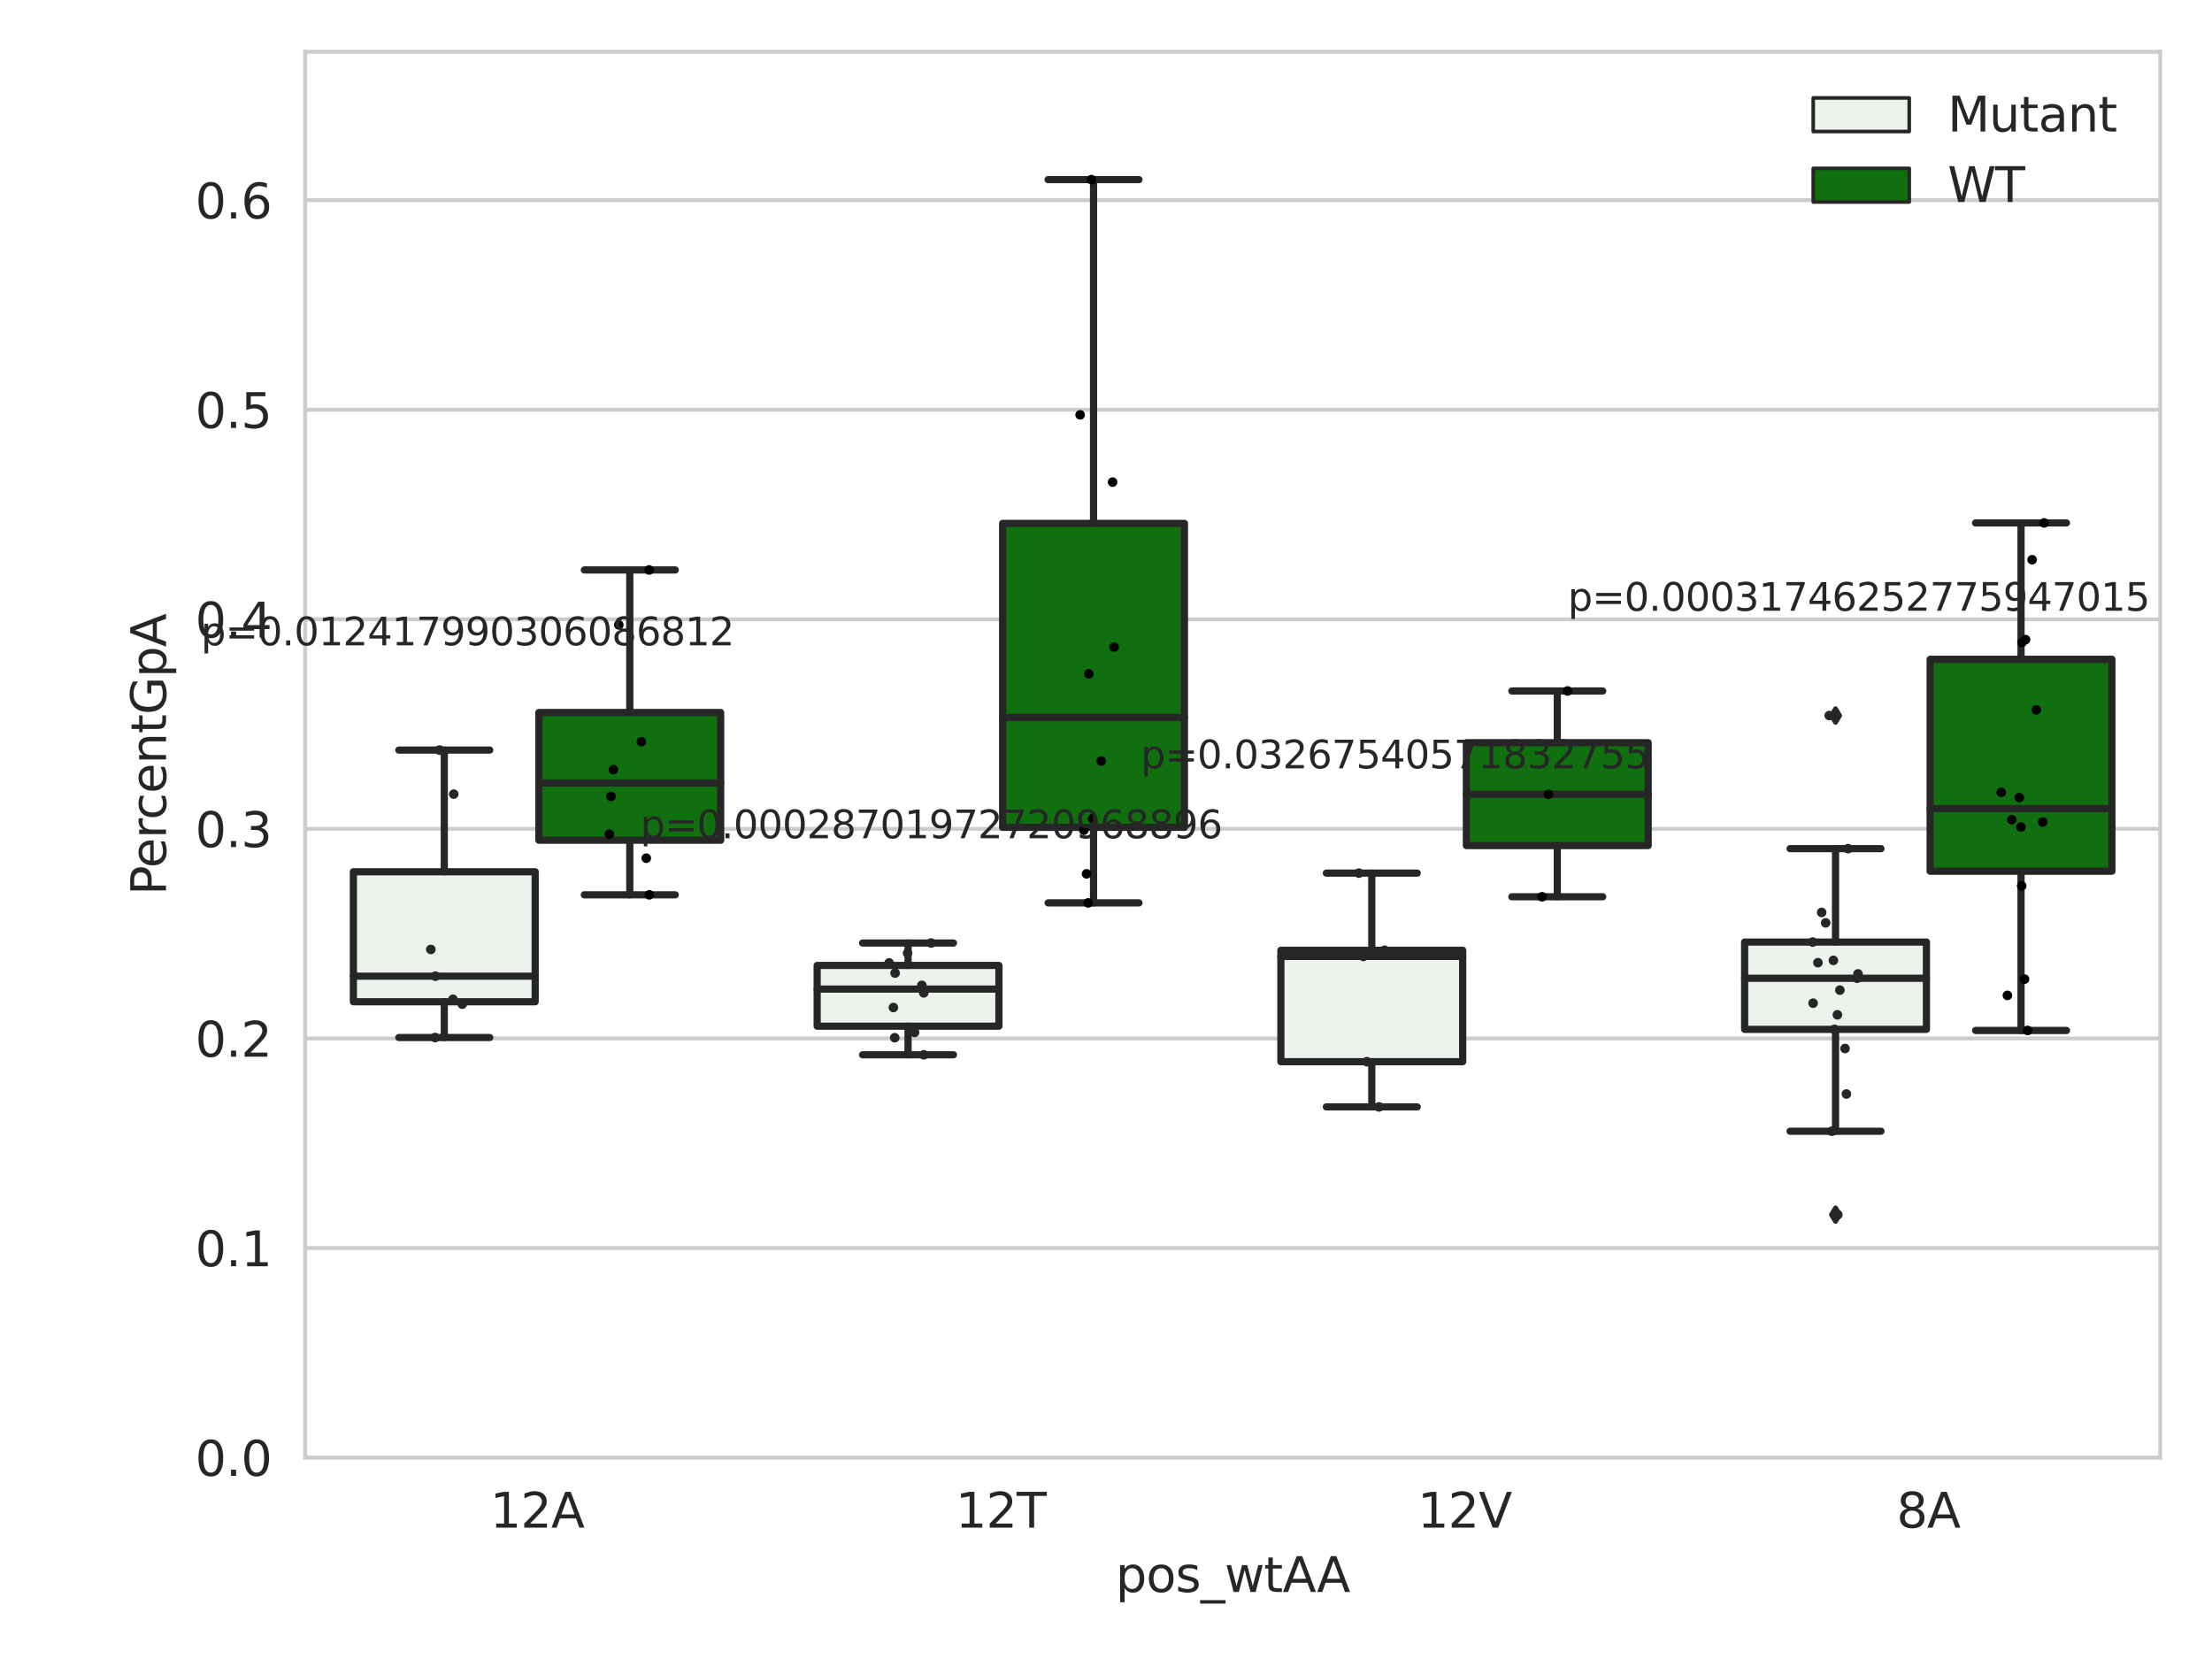 <?xml version="1.0" encoding="utf-8" standalone="no"?>
<!DOCTYPE svg PUBLIC "-//W3C//DTD SVG 1.1//EN"
  "http://www.w3.org/Graphics/SVG/1.1/DTD/svg11.dtd">
<svg xmlns:xlink="http://www.w3.org/1999/xlink" width="460.8pt" height="345.6pt" viewBox="0 0 460.8 345.6" xmlns="http://www.w3.org/2000/svg" version="1.1">
 <defs>
  <style type="text/css">*{stroke-linejoin: round; stroke-linecap: butt}</style>
 </defs>
 <g id="figure_1">
  <g id="patch_1">
   <path d="M 0 345.6 
L 460.8 345.6 
L 460.8 0 
L 0 0 
z
" style="fill: #ffffff"/>
  </g>
  <g id="axes_1">
   <g id="patch_2">
    <path d="M 63.571 303.64 
L 450 303.64 
L 450 10.8 
L 63.571 10.8 
z
" style="fill: #ffffff"/>
   </g>
   <g id="matplotlib.axis_1">
    <g id="xtick_1">
     <g id="text_1">
      <!-- 12A -->
      <g style="fill: #262626" transform="translate(102.092 318.238) scale(0.1 -0.1)">
       <defs>
        <path id="DejaVuSans-31" d="M 794 531 
L 1825 531 
L 1825 4091 
L 703 3866 
L 703 4441 
L 1819 4666 
L 2450 4666 
L 2450 531 
L 3481 531 
L 3481 0 
L 794 0 
L 794 531 
z
" transform="scale(0.016)"/>
        <path id="DejaVuSans-32" d="M 1228 531 
L 3431 531 
L 3431 0 
L 469 0 
L 469 531 
Q 828 903 1448 1529 
Q 2069 2156 2228 2338 
Q 2531 2678 2651 2914 
Q 2772 3150 2772 3378 
Q 2772 3750 2511 3984 
Q 2250 4219 1831 4219 
Q 1534 4219 1204 4116 
Q 875 4013 500 3803 
L 500 4441 
Q 881 4594 1212 4672 
Q 1544 4750 1819 4750 
Q 2544 4750 2975 4387 
Q 3406 4025 3406 3419 
Q 3406 3131 3298 2873 
Q 3191 2616 2906 2266 
Q 2828 2175 2409 1742 
Q 1991 1309 1228 531 
z
" transform="scale(0.016)"/>
        <path id="DejaVuSans-41" d="M 2188 4044 
L 1331 1722 
L 3047 1722 
L 2188 4044 
z
M 1831 4666 
L 2547 4666 
L 4325 0 
L 3669 0 
L 3244 1197 
L 1141 1197 
L 716 0 
L 50 0 
L 1831 4666 
z
" transform="scale(0.016)"/>
       </defs>
       <use xlink:href="#DejaVuSans-31"/>
       <use xlink:href="#DejaVuSans-32" x="63.623"/>
       <use xlink:href="#DejaVuSans-41" x="127.246"/>
      </g>
     </g>
    </g>
    <g id="xtick_2">
     <g id="text_2">
      <!-- 12T -->
      <g style="fill: #262626" transform="translate(199.066 318.238) scale(0.1 -0.1)">
       <defs>
        <path id="DejaVuSans-54" d="M -19 4666 
L 3928 4666 
L 3928 4134 
L 2272 4134 
L 2272 0 
L 1638 0 
L 1638 4134 
L -19 4134 
L -19 4666 
z
" transform="scale(0.016)"/>
       </defs>
       <use xlink:href="#DejaVuSans-31"/>
       <use xlink:href="#DejaVuSans-32" x="63.623"/>
       <use xlink:href="#DejaVuSans-54" x="127.246"/>
      </g>
     </g>
    </g>
    <g id="xtick_3">
     <g id="text_3">
      <!-- 12V -->
      <g style="fill: #262626" transform="translate(295.306 318.238) scale(0.1 -0.1)">
       <defs>
        <path id="DejaVuSans-56" d="M 1831 0 
L 50 4666 
L 709 4666 
L 2188 738 
L 3669 4666 
L 4325 4666 
L 2547 0 
L 1831 0 
z
" transform="scale(0.016)"/>
       </defs>
       <use xlink:href="#DejaVuSans-31"/>
       <use xlink:href="#DejaVuSans-32" x="63.623"/>
       <use xlink:href="#DejaVuSans-56" x="127.246"/>
      </g>
     </g>
    </g>
    <g id="xtick_4">
     <g id="text_4">
      <!-- 8A -->
      <g style="fill: #262626" transform="translate(395.095 318.238) scale(0.1 -0.1)">
       <defs>
        <path id="DejaVuSans-38" d="M 2034 2216 
Q 1584 2216 1326 1975 
Q 1069 1734 1069 1313 
Q 1069 891 1326 650 
Q 1584 409 2034 409 
Q 2484 409 2743 651 
Q 3003 894 3003 1313 
Q 3003 1734 2745 1975 
Q 2488 2216 2034 2216 
z
M 1403 2484 
Q 997 2584 770 2862 
Q 544 3141 544 3541 
Q 544 4100 942 4425 
Q 1341 4750 2034 4750 
Q 2731 4750 3128 4425 
Q 3525 4100 3525 3541 
Q 3525 3141 3298 2862 
Q 3072 2584 2669 2484 
Q 3125 2378 3379 2068 
Q 3634 1759 3634 1313 
Q 3634 634 3220 271 
Q 2806 -91 2034 -91 
Q 1263 -91 848 271 
Q 434 634 434 1313 
Q 434 1759 690 2068 
Q 947 2378 1403 2484 
z
M 1172 3481 
Q 1172 3119 1398 2916 
Q 1625 2713 2034 2713 
Q 2441 2713 2670 2916 
Q 2900 3119 2900 3481 
Q 2900 3844 2670 4047 
Q 2441 4250 2034 4250 
Q 1625 4250 1398 4047 
Q 1172 3844 1172 3481 
z
" transform="scale(0.016)"/>
       </defs>
       <use xlink:href="#DejaVuSans-38"/>
       <use xlink:href="#DejaVuSans-41" x="63.623"/>
      </g>
     </g>
    </g>
    <g id="text_5">
     <!-- pos_wtAA -->
     <g style="fill: #262626" transform="translate(232.42 331.638) scale(0.1 -0.1)">
      <defs>
       <path id="DejaVuSans-70" d="M 1159 525 
L 1159 -1331 
L 581 -1331 
L 581 3500 
L 1159 3500 
L 1159 2969 
Q 1341 3281 1617 3432 
Q 1894 3584 2278 3584 
Q 2916 3584 3314 3078 
Q 3713 2572 3713 1747 
Q 3713 922 3314 415 
Q 2916 -91 2278 -91 
Q 1894 -91 1617 61 
Q 1341 213 1159 525 
z
M 3116 1747 
Q 3116 2381 2855 2742 
Q 2594 3103 2138 3103 
Q 1681 3103 1420 2742 
Q 1159 2381 1159 1747 
Q 1159 1113 1420 752 
Q 1681 391 2138 391 
Q 2594 391 2855 752 
Q 3116 1113 3116 1747 
z
" transform="scale(0.016)"/>
       <path id="DejaVuSans-6f" d="M 1959 3097 
Q 1497 3097 1228 2736 
Q 959 2375 959 1747 
Q 959 1119 1226 758 
Q 1494 397 1959 397 
Q 2419 397 2687 759 
Q 2956 1122 2956 1747 
Q 2956 2369 2687 2733 
Q 2419 3097 1959 3097 
z
M 1959 3584 
Q 2709 3584 3137 3096 
Q 3566 2609 3566 1747 
Q 3566 888 3137 398 
Q 2709 -91 1959 -91 
Q 1206 -91 779 398 
Q 353 888 353 1747 
Q 353 2609 779 3096 
Q 1206 3584 1959 3584 
z
" transform="scale(0.016)"/>
       <path id="DejaVuSans-73" d="M 2834 3397 
L 2834 2853 
Q 2591 2978 2328 3040 
Q 2066 3103 1784 3103 
Q 1356 3103 1142 2972 
Q 928 2841 928 2578 
Q 928 2378 1081 2264 
Q 1234 2150 1697 2047 
L 1894 2003 
Q 2506 1872 2764 1633 
Q 3022 1394 3022 966 
Q 3022 478 2636 193 
Q 2250 -91 1575 -91 
Q 1294 -91 989 -36 
Q 684 19 347 128 
L 347 722 
Q 666 556 975 473 
Q 1284 391 1588 391 
Q 1994 391 2212 530 
Q 2431 669 2431 922 
Q 2431 1156 2273 1281 
Q 2116 1406 1581 1522 
L 1381 1569 
Q 847 1681 609 1914 
Q 372 2147 372 2553 
Q 372 3047 722 3315 
Q 1072 3584 1716 3584 
Q 2034 3584 2315 3537 
Q 2597 3491 2834 3397 
z
" transform="scale(0.016)"/>
       <path id="DejaVuSans-5f" d="M 3263 -1063 
L 3263 -1509 
L -63 -1509 
L -63 -1063 
L 3263 -1063 
z
" transform="scale(0.016)"/>
       <path id="DejaVuSans-77" d="M 269 3500 
L 844 3500 
L 1563 769 
L 2278 3500 
L 2956 3500 
L 3675 769 
L 4391 3500 
L 4966 3500 
L 4050 0 
L 3372 0 
L 2619 2869 
L 1863 0 
L 1184 0 
L 269 3500 
z
" transform="scale(0.016)"/>
       <path id="DejaVuSans-74" d="M 1172 4494 
L 1172 3500 
L 2356 3500 
L 2356 3053 
L 1172 3053 
L 1172 1153 
Q 1172 725 1289 603 
Q 1406 481 1766 481 
L 2356 481 
L 2356 0 
L 1766 0 
Q 1100 0 847 248 
Q 594 497 594 1153 
L 594 3053 
L 172 3053 
L 172 3500 
L 594 3500 
L 594 4494 
L 1172 4494 
z
" transform="scale(0.016)"/>
      </defs>
      <use xlink:href="#DejaVuSans-70"/>
      <use xlink:href="#DejaVuSans-6f" x="63.477"/>
      <use xlink:href="#DejaVuSans-73" x="124.658"/>
      <use xlink:href="#DejaVuSans-5f" x="176.758"/>
      <use xlink:href="#DejaVuSans-77" x="226.758"/>
      <use xlink:href="#DejaVuSans-74" x="308.545"/>
      <use xlink:href="#DejaVuSans-41" x="347.754"/>
      <use xlink:href="#DejaVuSans-41" x="418.912"/>
     </g>
    </g>
   </g>
   <g id="matplotlib.axis_2">
    <g id="ytick_1">
     <g id="line2d_1">
      <path d="M 63.571 303.64 
L 450 303.64 
" clip-path="url(#p25645ea8ef)" style="fill: none; stroke: #cccccc; stroke-width: 0.8; stroke-linecap: round"/>
     </g>
     <g id="text_6">
      <!-- 0.0 -->
      <g style="fill: #262626" transform="translate(40.668 307.439) scale(0.1 -0.1)">
       <defs>
        <path id="DejaVuSans-30" d="M 2034 4250 
Q 1547 4250 1301 3770 
Q 1056 3291 1056 2328 
Q 1056 1369 1301 889 
Q 1547 409 2034 409 
Q 2525 409 2770 889 
Q 3016 1369 3016 2328 
Q 3016 3291 2770 3770 
Q 2525 4250 2034 4250 
z
M 2034 4750 
Q 2819 4750 3233 4129 
Q 3647 3509 3647 2328 
Q 3647 1150 3233 529 
Q 2819 -91 2034 -91 
Q 1250 -91 836 529 
Q 422 1150 422 2328 
Q 422 3509 836 4129 
Q 1250 4750 2034 4750 
z
" transform="scale(0.016)"/>
        <path id="DejaVuSans-2e" d="M 684 794 
L 1344 794 
L 1344 0 
L 684 0 
L 684 794 
z
" transform="scale(0.016)"/>
       </defs>
       <use xlink:href="#DejaVuSans-30"/>
       <use xlink:href="#DejaVuSans-2e" x="63.623"/>
       <use xlink:href="#DejaVuSans-30" x="95.41"/>
      </g>
     </g>
    </g>
    <g id="ytick_2">
     <g id="line2d_2">
      <path d="M 63.571 259.984 
L 450 259.984 
" clip-path="url(#p25645ea8ef)" style="fill: none; stroke: #cccccc; stroke-width: 0.8; stroke-linecap: round"/>
     </g>
     <g id="text_7">
      <!-- 0.1 -->
      <g style="fill: #262626" transform="translate(40.668 263.783) scale(0.1 -0.1)">
       <use xlink:href="#DejaVuSans-30"/>
       <use xlink:href="#DejaVuSans-2e" x="63.623"/>
       <use xlink:href="#DejaVuSans-31" x="95.41"/>
      </g>
     </g>
    </g>
    <g id="ytick_3">
     <g id="line2d_3">
      <path d="M 63.571 216.328 
L 450 216.328 
" clip-path="url(#p25645ea8ef)" style="fill: none; stroke: #cccccc; stroke-width: 0.8; stroke-linecap: round"/>
     </g>
     <g id="text_8">
      <!-- 0.2 -->
      <g style="fill: #262626" transform="translate(40.668 220.127) scale(0.1 -0.1)">
       <use xlink:href="#DejaVuSans-30"/>
       <use xlink:href="#DejaVuSans-2e" x="63.623"/>
       <use xlink:href="#DejaVuSans-32" x="95.41"/>
      </g>
     </g>
    </g>
    <g id="ytick_4">
     <g id="line2d_4">
      <path d="M 63.571 172.671 
L 450 172.671 
" clip-path="url(#p25645ea8ef)" style="fill: none; stroke: #cccccc; stroke-width: 0.8; stroke-linecap: round"/>
     </g>
     <g id="text_9">
      <!-- 0.3 -->
      <g style="fill: #262626" transform="translate(40.668 176.47) scale(0.1 -0.1)">
       <defs>
        <path id="DejaVuSans-33" d="M 2597 2516 
Q 3050 2419 3304 2112 
Q 3559 1806 3559 1356 
Q 3559 666 3084 287 
Q 2609 -91 1734 -91 
Q 1441 -91 1130 -33 
Q 819 25 488 141 
L 488 750 
Q 750 597 1062 519 
Q 1375 441 1716 441 
Q 2309 441 2620 675 
Q 2931 909 2931 1356 
Q 2931 1769 2642 2001 
Q 2353 2234 1838 2234 
L 1294 2234 
L 1294 2753 
L 1863 2753 
Q 2328 2753 2575 2939 
Q 2822 3125 2822 3475 
Q 2822 3834 2567 4026 
Q 2313 4219 1838 4219 
Q 1578 4219 1281 4162 
Q 984 4106 628 3988 
L 628 4550 
Q 988 4650 1302 4700 
Q 1616 4750 1894 4750 
Q 2613 4750 3031 4423 
Q 3450 4097 3450 3541 
Q 3450 3153 3228 2886 
Q 3006 2619 2597 2516 
z
" transform="scale(0.016)"/>
       </defs>
       <use xlink:href="#DejaVuSans-30"/>
       <use xlink:href="#DejaVuSans-2e" x="63.623"/>
       <use xlink:href="#DejaVuSans-33" x="95.41"/>
      </g>
     </g>
    </g>
    <g id="ytick_5">
     <g id="line2d_5">
      <path d="M 63.571 129.015 
L 450 129.015 
" clip-path="url(#p25645ea8ef)" style="fill: none; stroke: #cccccc; stroke-width: 0.8; stroke-linecap: round"/>
     </g>
     <g id="text_10">
      <!-- 0.4 -->
      <g style="fill: #262626" transform="translate(40.668 132.814) scale(0.1 -0.1)">
       <defs>
        <path id="DejaVuSans-34" d="M 2419 4116 
L 825 1625 
L 2419 1625 
L 2419 4116 
z
M 2253 4666 
L 3047 4666 
L 3047 1625 
L 3713 1625 
L 3713 1100 
L 3047 1100 
L 3047 0 
L 2419 0 
L 2419 1100 
L 313 1100 
L 313 1709 
L 2253 4666 
z
" transform="scale(0.016)"/>
       </defs>
       <use xlink:href="#DejaVuSans-30"/>
       <use xlink:href="#DejaVuSans-2e" x="63.623"/>
       <use xlink:href="#DejaVuSans-34" x="95.41"/>
      </g>
     </g>
    </g>
    <g id="ytick_6">
     <g id="line2d_6">
      <path d="M 63.571 85.359 
L 450 85.359 
" clip-path="url(#p25645ea8ef)" style="fill: none; stroke: #cccccc; stroke-width: 0.8; stroke-linecap: round"/>
     </g>
     <g id="text_11">
      <!-- 0.5 -->
      <g style="fill: #262626" transform="translate(40.668 89.158) scale(0.1 -0.1)">
       <defs>
        <path id="DejaVuSans-35" d="M 691 4666 
L 3169 4666 
L 3169 4134 
L 1269 4134 
L 1269 2991 
Q 1406 3038 1543 3061 
Q 1681 3084 1819 3084 
Q 2600 3084 3056 2656 
Q 3513 2228 3513 1497 
Q 3513 744 3044 326 
Q 2575 -91 1722 -91 
Q 1428 -91 1123 -41 
Q 819 9 494 109 
L 494 744 
Q 775 591 1075 516 
Q 1375 441 1709 441 
Q 2250 441 2565 725 
Q 2881 1009 2881 1497 
Q 2881 1984 2565 2268 
Q 2250 2553 1709 2553 
Q 1456 2553 1204 2497 
Q 953 2441 691 2322 
L 691 4666 
z
" transform="scale(0.016)"/>
       </defs>
       <use xlink:href="#DejaVuSans-30"/>
       <use xlink:href="#DejaVuSans-2e" x="63.623"/>
       <use xlink:href="#DejaVuSans-35" x="95.41"/>
      </g>
     </g>
    </g>
    <g id="ytick_7">
     <g id="line2d_7">
      <path d="M 63.571 41.703 
L 450 41.703 
" clip-path="url(#p25645ea8ef)" style="fill: none; stroke: #cccccc; stroke-width: 0.8; stroke-linecap: round"/>
     </g>
     <g id="text_12">
      <!-- 0.6 -->
      <g style="fill: #262626" transform="translate(40.668 45.502) scale(0.1 -0.1)">
       <defs>
        <path id="DejaVuSans-36" d="M 2113 2584 
Q 1688 2584 1439 2293 
Q 1191 2003 1191 1497 
Q 1191 994 1439 701 
Q 1688 409 2113 409 
Q 2538 409 2786 701 
Q 3034 994 3034 1497 
Q 3034 2003 2786 2293 
Q 2538 2584 2113 2584 
z
M 3366 4563 
L 3366 3988 
Q 3128 4100 2886 4159 
Q 2644 4219 2406 4219 
Q 1781 4219 1451 3797 
Q 1122 3375 1075 2522 
Q 1259 2794 1537 2939 
Q 1816 3084 2150 3084 
Q 2853 3084 3261 2657 
Q 3669 2231 3669 1497 
Q 3669 778 3244 343 
Q 2819 -91 2113 -91 
Q 1303 -91 875 529 
Q 447 1150 447 2328 
Q 447 3434 972 4092 
Q 1497 4750 2381 4750 
Q 2619 4750 2861 4703 
Q 3103 4656 3366 4563 
z
" transform="scale(0.016)"/>
       </defs>
       <use xlink:href="#DejaVuSans-30"/>
       <use xlink:href="#DejaVuSans-2e" x="63.623"/>
       <use xlink:href="#DejaVuSans-36" x="95.41"/>
      </g>
     </g>
    </g>
    <g id="text_13">
     <!-- PercentGpA -->
     <g style="fill: #262626" transform="translate(34.588 186.497) rotate(-90) scale(0.1 -0.1)">
      <defs>
       <path id="DejaVuSans-50" d="M 1259 4147 
L 1259 2394 
L 2053 2394 
Q 2494 2394 2734 2622 
Q 2975 2850 2975 3272 
Q 2975 3691 2734 3919 
Q 2494 4147 2053 4147 
L 1259 4147 
z
M 628 4666 
L 2053 4666 
Q 2838 4666 3239 4311 
Q 3641 3956 3641 3272 
Q 3641 2581 3239 2228 
Q 2838 1875 2053 1875 
L 1259 1875 
L 1259 0 
L 628 0 
L 628 4666 
z
" transform="scale(0.016)"/>
       <path id="DejaVuSans-65" d="M 3597 1894 
L 3597 1613 
L 953 1613 
Q 991 1019 1311 708 
Q 1631 397 2203 397 
Q 2534 397 2845 478 
Q 3156 559 3463 722 
L 3463 178 
Q 3153 47 2828 -22 
Q 2503 -91 2169 -91 
Q 1331 -91 842 396 
Q 353 884 353 1716 
Q 353 2575 817 3079 
Q 1281 3584 2069 3584 
Q 2775 3584 3186 3129 
Q 3597 2675 3597 1894 
z
M 3022 2063 
Q 3016 2534 2758 2815 
Q 2500 3097 2075 3097 
Q 1594 3097 1305 2825 
Q 1016 2553 972 2059 
L 3022 2063 
z
" transform="scale(0.016)"/>
       <path id="DejaVuSans-72" d="M 2631 2963 
Q 2534 3019 2420 3045 
Q 2306 3072 2169 3072 
Q 1681 3072 1420 2755 
Q 1159 2438 1159 1844 
L 1159 0 
L 581 0 
L 581 3500 
L 1159 3500 
L 1159 2956 
Q 1341 3275 1631 3429 
Q 1922 3584 2338 3584 
Q 2397 3584 2469 3576 
Q 2541 3569 2628 3553 
L 2631 2963 
z
" transform="scale(0.016)"/>
       <path id="DejaVuSans-63" d="M 3122 3366 
L 3122 2828 
Q 2878 2963 2633 3030 
Q 2388 3097 2138 3097 
Q 1578 3097 1268 2742 
Q 959 2388 959 1747 
Q 959 1106 1268 751 
Q 1578 397 2138 397 
Q 2388 397 2633 464 
Q 2878 531 3122 666 
L 3122 134 
Q 2881 22 2623 -34 
Q 2366 -91 2075 -91 
Q 1284 -91 818 406 
Q 353 903 353 1747 
Q 353 2603 823 3093 
Q 1294 3584 2113 3584 
Q 2378 3584 2631 3529 
Q 2884 3475 3122 3366 
z
" transform="scale(0.016)"/>
       <path id="DejaVuSans-6e" d="M 3513 2113 
L 3513 0 
L 2938 0 
L 2938 2094 
Q 2938 2591 2744 2837 
Q 2550 3084 2163 3084 
Q 1697 3084 1428 2787 
Q 1159 2491 1159 1978 
L 1159 0 
L 581 0 
L 581 3500 
L 1159 3500 
L 1159 2956 
Q 1366 3272 1645 3428 
Q 1925 3584 2291 3584 
Q 2894 3584 3203 3211 
Q 3513 2838 3513 2113 
z
" transform="scale(0.016)"/>
       <path id="DejaVuSans-47" d="M 3809 666 
L 3809 1919 
L 2778 1919 
L 2778 2438 
L 4434 2438 
L 4434 434 
Q 4069 175 3628 42 
Q 3188 -91 2688 -91 
Q 1594 -91 976 548 
Q 359 1188 359 2328 
Q 359 3472 976 4111 
Q 1594 4750 2688 4750 
Q 3144 4750 3555 4637 
Q 3966 4525 4313 4306 
L 4313 3634 
Q 3963 3931 3569 4081 
Q 3175 4231 2741 4231 
Q 1884 4231 1454 3753 
Q 1025 3275 1025 2328 
Q 1025 1384 1454 906 
Q 1884 428 2741 428 
Q 3075 428 3337 486 
Q 3600 544 3809 666 
z
" transform="scale(0.016)"/>
      </defs>
      <use xlink:href="#DejaVuSans-50"/>
      <use xlink:href="#DejaVuSans-65" x="56.678"/>
      <use xlink:href="#DejaVuSans-72" x="118.201"/>
      <use xlink:href="#DejaVuSans-63" x="157.064"/>
      <use xlink:href="#DejaVuSans-65" x="212.045"/>
      <use xlink:href="#DejaVuSans-6e" x="273.568"/>
      <use xlink:href="#DejaVuSans-74" x="336.947"/>
      <use xlink:href="#DejaVuSans-47" x="376.156"/>
      <use xlink:href="#DejaVuSans-70" x="453.646"/>
      <use xlink:href="#DejaVuSans-41" x="517.123"/>
     </g>
    </g>
   </g>
   <g id="patch_3">
    <path d="M 73.618 208.682 
L 111.488 208.682 
L 111.488 181.606 
L 73.618 181.606 
L 73.618 208.682 
z
" clip-path="url(#p25645ea8ef)" style="fill: #ecf2ec; stroke: #262626; stroke-width: 1.5; stroke-linejoin: miter"/>
   </g>
   <g id="patch_4">
    <path d="M 112.261 175.032 
L 150.131 175.032 
L 150.131 148.43 
L 112.261 148.43 
L 112.261 175.032 
z
" clip-path="url(#p25645ea8ef)" style="fill: #107010; stroke: #262626; stroke-width: 1.5; stroke-linejoin: miter"/>
   </g>
   <g id="patch_5">
    <path d="M 170.226 213.774 
L 208.096 213.774 
L 208.096 201.121 
L 170.226 201.121 
L 170.226 213.774 
z
" clip-path="url(#p25645ea8ef)" style="fill: #ecf2ec; stroke: #262626; stroke-width: 1.5; stroke-linejoin: miter"/>
   </g>
   <g id="patch_6">
    <path d="M 208.868 172.354 
L 246.738 172.354 
L 246.738 109.028 
L 208.868 109.028 
L 208.868 172.354 
z
" clip-path="url(#p25645ea8ef)" style="fill: #107010; stroke: #262626; stroke-width: 1.5; stroke-linejoin: miter"/>
   </g>
   <g id="patch_7">
    <path d="M 266.833 221.172 
L 304.703 221.172 
L 304.703 197.956 
L 266.833 197.956 
L 266.833 221.172 
z
" clip-path="url(#p25645ea8ef)" style="fill: #ecf2ec; stroke: #262626; stroke-width: 1.5; stroke-linejoin: miter"/>
   </g>
   <g id="patch_8">
    <path d="M 305.476 176.151 
L 343.346 176.151 
L 343.346 154.717 
L 305.476 154.717 
L 305.476 176.151 
z
" clip-path="url(#p25645ea8ef)" style="fill: #107010; stroke: #262626; stroke-width: 1.5; stroke-linejoin: miter"/>
   </g>
   <g id="patch_9">
    <path d="M 363.44 214.437 
L 401.31 214.437 
L 401.31 196.248 
L 363.44 196.248 
L 363.44 214.437 
z
" clip-path="url(#p25645ea8ef)" style="fill: #ecf2ec; stroke: #262626; stroke-width: 1.5; stroke-linejoin: miter"/>
   </g>
   <g id="patch_10">
    <path d="M 402.083 181.488 
L 439.953 181.488 
L 439.953 137.343 
L 402.083 137.343 
L 402.083 181.488 
z
" clip-path="url(#p25645ea8ef)" style="fill: #107010; stroke: #262626; stroke-width: 1.5; stroke-linejoin: miter"/>
   </g>
   <g id="patch_11">
    <path d="M 111.875 303.64 
L 111.875 303.64 
L 111.875 303.64 
L 111.875 303.64 
z
" clip-path="url(#p25645ea8ef)" style="fill: #ecf2ec; stroke: #262626; stroke-width: 0.75; stroke-linejoin: miter"/>
   </g>
   <g id="patch_12">
    <path d="M 111.875 303.64 
L 111.875 303.64 
L 111.875 303.64 
L 111.875 303.64 
z
" clip-path="url(#p25645ea8ef)" style="fill: #107010; stroke: #262626; stroke-width: 0.75; stroke-linejoin: miter"/>
   </g>
   <g id="PathCollection_1"/>
   <g id="PathCollection_2"/>
   <g id="line2d_8">
    <path d="M 92.553 208.682 
L 92.553 216.137 
" clip-path="url(#p25645ea8ef)" style="fill: none; stroke: #262626; stroke-width: 1.5; stroke-linecap: round"/>
   </g>
   <g id="line2d_9">
    <path d="M 92.553 181.606 
L 92.553 156.256 
" clip-path="url(#p25645ea8ef)" style="fill: none; stroke: #262626; stroke-width: 1.5; stroke-linecap: round"/>
   </g>
   <g id="line2d_10">
    <path d="M 83.086 216.137 
L 102.021 216.137 
" clip-path="url(#p25645ea8ef)" style="fill: none; stroke: #262626; stroke-width: 1.5; stroke-linecap: round"/>
   </g>
   <g id="line2d_11">
    <path d="M 83.086 156.256 
L 102.021 156.256 
" clip-path="url(#p25645ea8ef)" style="fill: none; stroke: #262626; stroke-width: 1.5; stroke-linecap: round"/>
   </g>
   <g id="line2d_12"/>
   <g id="line2d_13">
    <path d="M 131.196 175.032 
L 131.196 186.406 
" clip-path="url(#p25645ea8ef)" style="fill: none; stroke: #262626; stroke-width: 1.5; stroke-linecap: round"/>
   </g>
   <g id="line2d_14">
    <path d="M 131.196 148.43 
L 131.196 118.733 
" clip-path="url(#p25645ea8ef)" style="fill: none; stroke: #262626; stroke-width: 1.5; stroke-linecap: round"/>
   </g>
   <g id="line2d_15">
    <path d="M 121.729 186.406 
L 140.664 186.406 
" clip-path="url(#p25645ea8ef)" style="fill: none; stroke: #262626; stroke-width: 1.5; stroke-linecap: round"/>
   </g>
   <g id="line2d_16">
    <path d="M 121.729 118.733 
L 140.664 118.733 
" clip-path="url(#p25645ea8ef)" style="fill: none; stroke: #262626; stroke-width: 1.5; stroke-linecap: round"/>
   </g>
   <g id="line2d_17"/>
   <g id="line2d_18">
    <path d="M 189.161 213.774 
L 189.161 219.729 
" clip-path="url(#p25645ea8ef)" style="fill: none; stroke: #262626; stroke-width: 1.5; stroke-linecap: round"/>
   </g>
   <g id="line2d_19">
    <path d="M 189.161 201.121 
L 189.161 196.447 
" clip-path="url(#p25645ea8ef)" style="fill: none; stroke: #262626; stroke-width: 1.5; stroke-linecap: round"/>
   </g>
   <g id="line2d_20">
    <path d="M 179.693 219.729 
L 198.628 219.729 
" clip-path="url(#p25645ea8ef)" style="fill: none; stroke: #262626; stroke-width: 1.5; stroke-linecap: round"/>
   </g>
   <g id="line2d_21">
    <path d="M 179.693 196.447 
L 198.628 196.447 
" clip-path="url(#p25645ea8ef)" style="fill: none; stroke: #262626; stroke-width: 1.5; stroke-linecap: round"/>
   </g>
   <g id="line2d_22"/>
   <g id="line2d_23">
    <path d="M 227.803 172.354 
L 227.803 188.086 
" clip-path="url(#p25645ea8ef)" style="fill: none; stroke: #262626; stroke-width: 1.5; stroke-linecap: round"/>
   </g>
   <g id="line2d_24">
    <path d="M 227.803 109.028 
L 227.803 37.422 
" clip-path="url(#p25645ea8ef)" style="fill: none; stroke: #262626; stroke-width: 1.5; stroke-linecap: round"/>
   </g>
   <g id="line2d_25">
    <path d="M 218.336 188.086 
L 237.271 188.086 
" clip-path="url(#p25645ea8ef)" style="fill: none; stroke: #262626; stroke-width: 1.5; stroke-linecap: round"/>
   </g>
   <g id="line2d_26">
    <path d="M 218.336 37.422 
L 237.271 37.422 
" clip-path="url(#p25645ea8ef)" style="fill: none; stroke: #262626; stroke-width: 1.5; stroke-linecap: round"/>
   </g>
   <g id="line2d_27"/>
   <g id="line2d_28">
    <path d="M 285.768 221.172 
L 285.768 230.587 
" clip-path="url(#p25645ea8ef)" style="fill: none; stroke: #262626; stroke-width: 1.5; stroke-linecap: round"/>
   </g>
   <g id="line2d_29">
    <path d="M 285.768 197.956 
L 285.768 181.887 
" clip-path="url(#p25645ea8ef)" style="fill: none; stroke: #262626; stroke-width: 1.5; stroke-linecap: round"/>
   </g>
   <g id="line2d_30">
    <path d="M 276.3 230.587 
L 295.235 230.587 
" clip-path="url(#p25645ea8ef)" style="fill: none; stroke: #262626; stroke-width: 1.5; stroke-linecap: round"/>
   </g>
   <g id="line2d_31">
    <path d="M 276.3 181.887 
L 295.235 181.887 
" clip-path="url(#p25645ea8ef)" style="fill: none; stroke: #262626; stroke-width: 1.5; stroke-linecap: round"/>
   </g>
   <g id="line2d_32"/>
   <g id="line2d_33">
    <path d="M 324.411 176.151 
L 324.411 186.815 
" clip-path="url(#p25645ea8ef)" style="fill: none; stroke: #262626; stroke-width: 1.5; stroke-linecap: round"/>
   </g>
   <g id="line2d_34">
    <path d="M 324.411 154.717 
L 324.411 143.948 
" clip-path="url(#p25645ea8ef)" style="fill: none; stroke: #262626; stroke-width: 1.5; stroke-linecap: round"/>
   </g>
   <g id="line2d_35">
    <path d="M 314.943 186.815 
L 333.878 186.815 
" clip-path="url(#p25645ea8ef)" style="fill: none; stroke: #262626; stroke-width: 1.5; stroke-linecap: round"/>
   </g>
   <g id="line2d_36">
    <path d="M 314.943 143.948 
L 333.878 143.948 
" clip-path="url(#p25645ea8ef)" style="fill: none; stroke: #262626; stroke-width: 1.5; stroke-linecap: round"/>
   </g>
   <g id="line2d_37"/>
   <g id="line2d_38">
    <path d="M 382.375 214.437 
L 382.375 235.654 
" clip-path="url(#p25645ea8ef)" style="fill: none; stroke: #262626; stroke-width: 1.5; stroke-linecap: round"/>
   </g>
   <g id="line2d_39">
    <path d="M 382.375 196.248 
L 382.375 176.79 
" clip-path="url(#p25645ea8ef)" style="fill: none; stroke: #262626; stroke-width: 1.5; stroke-linecap: round"/>
   </g>
   <g id="line2d_40">
    <path d="M 372.907 235.654 
L 391.842 235.654 
" clip-path="url(#p25645ea8ef)" style="fill: none; stroke: #262626; stroke-width: 1.5; stroke-linecap: round"/>
   </g>
   <g id="line2d_41">
    <path d="M 372.907 176.79 
L 391.842 176.79 
" clip-path="url(#p25645ea8ef)" style="fill: none; stroke: #262626; stroke-width: 1.5; stroke-linecap: round"/>
   </g>
   <g id="line2d_42">
    <defs>
     <path id="m49517ed58a" d="M -0 1.414 
L 0.849 0 
L 0 -1.414 
L -0.849 -0 
z
" style="stroke: #262626; stroke-linejoin: miter"/>
    </defs>
    <g clip-path="url(#p25645ea8ef)">
     <use xlink:href="#m49517ed58a" x="382.375" y="253.036" style="fill: #262626; stroke: #262626; stroke-linejoin: miter"/>
     <use xlink:href="#m49517ed58a" x="382.375" y="149.062" style="fill: #262626; stroke: #262626; stroke-linejoin: miter"/>
    </g>
   </g>
   <g id="line2d_43">
    <path d="M 421.018 181.488 
L 421.018 214.665 
" clip-path="url(#p25645ea8ef)" style="fill: none; stroke: #262626; stroke-width: 1.5; stroke-linecap: round"/>
   </g>
   <g id="line2d_44">
    <path d="M 421.018 137.343 
L 421.018 108.934 
" clip-path="url(#p25645ea8ef)" style="fill: none; stroke: #262626; stroke-width: 1.5; stroke-linecap: round"/>
   </g>
   <g id="line2d_45">
    <path d="M 411.55 214.665 
L 430.485 214.665 
" clip-path="url(#p25645ea8ef)" style="fill: none; stroke: #262626; stroke-width: 1.5; stroke-linecap: round"/>
   </g>
   <g id="line2d_46">
    <path d="M 411.55 108.934 
L 430.485 108.934 
" clip-path="url(#p25645ea8ef)" style="fill: none; stroke: #262626; stroke-width: 1.5; stroke-linecap: round"/>
   </g>
   <g id="line2d_47"/>
   <g id="line2d_48">
    <path d="M 73.618 203.352 
L 111.488 203.352 
" clip-path="url(#p25645ea8ef)" style="fill: none; stroke: #262626; stroke-width: 1.5; stroke-linecap: round"/>
   </g>
   <g id="line2d_49">
    <path d="M 112.261 163.114 
L 150.131 163.114 
" clip-path="url(#p25645ea8ef)" style="fill: none; stroke: #262626; stroke-width: 1.5; stroke-linecap: round"/>
   </g>
   <g id="line2d_50">
    <path d="M 170.226 206.05 
L 208.096 206.05 
" clip-path="url(#p25645ea8ef)" style="fill: none; stroke: #262626; stroke-width: 1.5; stroke-linecap: round"/>
   </g>
   <g id="line2d_51">
    <path d="M 208.868 149.457 
L 246.738 149.457 
" clip-path="url(#p25645ea8ef)" style="fill: none; stroke: #262626; stroke-width: 1.5; stroke-linecap: round"/>
   </g>
   <g id="line2d_52">
    <path d="M 266.833 199.238 
L 304.703 199.238 
" clip-path="url(#p25645ea8ef)" style="fill: none; stroke: #262626; stroke-width: 1.5; stroke-linecap: round"/>
   </g>
   <g id="line2d_53">
    <path d="M 305.476 165.487 
L 343.346 165.487 
" clip-path="url(#p25645ea8ef)" style="fill: none; stroke: #262626; stroke-width: 1.5; stroke-linecap: round"/>
   </g>
   <g id="line2d_54">
    <path d="M 363.44 203.79 
L 401.31 203.79 
" clip-path="url(#p25645ea8ef)" style="fill: none; stroke: #262626; stroke-width: 1.5; stroke-linecap: round"/>
   </g>
   <g id="line2d_55">
    <path d="M 402.083 168.443 
L 439.953 168.443 
" clip-path="url(#p25645ea8ef)" style="fill: none; stroke: #262626; stroke-width: 1.5; stroke-linecap: round"/>
   </g>
   <g id="patch_13">
    <path d="M 63.571 303.64 
L 63.571 10.8 
" style="fill: none; stroke: #cccccc; stroke-width: 0.8; stroke-linejoin: miter; stroke-linecap: square"/>
   </g>
   <g id="patch_14">
    <path d="M 450 303.64 
L 450 10.8 
" style="fill: none; stroke: #cccccc; stroke-width: 0.8; stroke-linejoin: miter; stroke-linecap: square"/>
   </g>
   <g id="patch_15">
    <path d="M 63.571 303.64 
L 450 303.64 
" style="fill: none; stroke: #cccccc; stroke-width: 0.8; stroke-linejoin: miter; stroke-linecap: square"/>
   </g>
   <g id="patch_16">
    <path d="M 63.571 10.8 
L 450 10.8 
" style="fill: none; stroke: #cccccc; stroke-width: 0.8; stroke-linejoin: miter; stroke-linecap: square"/>
   </g>
   <g id="PathCollection_3">
    <defs>
     <path id="C0_0_8dc7805e2f" d="M 0 1 
C 0.265 1 0.52 0.895 0.707 0.707 
C 0.895 0.52 1 0.265 1 -0 
C 1 -0.265 0.895 -0.52 0.707 -0.707 
C 0.52 -0.895 0.265 -1 0 -1 
C -0.265 -1 -0.52 -0.895 -0.707 -0.707 
C -0.895 -0.52 -1 -0.265 -1 0 
C -1 0.265 -0.895 0.52 -0.707 0.707 
C -0.52 0.895 -0.265 1 0 1 
z
"/>
    </defs>
    <g clip-path="url(#p25645ea8ef)">
     <use xlink:href="#C0_0_8dc7805e2f" x="89.748" y="197.786" style="fill: #262626"/>
    </g>
    <g clip-path="url(#p25645ea8ef)">
     <use xlink:href="#C0_0_8dc7805e2f" x="91.565" y="156.256" style="fill: #262626"/>
    </g>
    <g clip-path="url(#p25645ea8ef)">
     <use xlink:href="#C0_0_8dc7805e2f" x="90.626" y="216.137" style="fill: #262626"/>
    </g>
    <g clip-path="url(#p25645ea8ef)">
     <use xlink:href="#C0_0_8dc7805e2f" x="96.301" y="209.195" style="fill: #262626"/>
    </g>
    <g clip-path="url(#p25645ea8ef)">
     <use xlink:href="#C0_0_8dc7805e2f" x="90.711" y="203.352" style="fill: #262626"/>
    </g>
    <g clip-path="url(#p25645ea8ef)">
     <use xlink:href="#C0_0_8dc7805e2f" x="94.36" y="208.169" style="fill: #262626"/>
    </g>
    <g clip-path="url(#p25645ea8ef)">
     <use xlink:href="#C0_0_8dc7805e2f" x="94.525" y="165.427" style="fill: #262626"/>
    </g>
   </g>
   <g id="PathCollection_4">
    <defs>
     <path id="C1_0_219f3e4588" d="M 0 1 
C 0.265 1 0.52 0.895 0.707 0.707 
C 0.895 0.52 1 0.265 1 -0 
C 1 -0.265 0.895 -0.52 0.707 -0.707 
C 0.52 -0.895 0.265 -1 0 -1 
C -0.265 -1 -0.52 -0.895 -0.707 -0.707 
C -0.895 -0.52 -1 -0.265 -1 0 
C -1 0.265 -0.895 0.52 -0.707 0.707 
C -0.52 0.895 -0.265 1 0 1 
z
"/>
    </defs>
    <g clip-path="url(#p25645ea8ef)">
     <use xlink:href="#C1_0_219f3e4588" x="127.785" y="160.324"/>
    </g>
    <g clip-path="url(#p25645ea8ef)">
     <use xlink:href="#C1_0_219f3e4588" x="127.282" y="165.904"/>
    </g>
    <g clip-path="url(#p25645ea8ef)">
     <use xlink:href="#C1_0_219f3e4588" x="135.261" y="186.406"/>
    </g>
    <g clip-path="url(#p25645ea8ef)">
     <use xlink:href="#C1_0_219f3e4588" x="135.23" y="118.733"/>
    </g>
    <g clip-path="url(#p25645ea8ef)">
     <use xlink:href="#C1_0_219f3e4588" x="128.905" y="130.173"/>
    </g>
    <g clip-path="url(#p25645ea8ef)">
     <use xlink:href="#C1_0_219f3e4588" x="133.612" y="154.516"/>
    </g>
    <g clip-path="url(#p25645ea8ef)">
     <use xlink:href="#C1_0_219f3e4588" x="126.943" y="173.782"/>
    </g>
    <g clip-path="url(#p25645ea8ef)">
     <use xlink:href="#C1_0_219f3e4588" x="134.632" y="178.781"/>
    </g>
   </g>
   <g id="PathCollection_5">
    <defs>
     <path id="C2_0_cfd6cf55f2" d="M 0 1 
C 0.265 1 0.52 0.895 0.707 0.707 
C 0.895 0.52 1 0.265 1 -0 
C 1 -0.265 0.895 -0.52 0.707 -0.707 
C 0.52 -0.895 0.265 -1 0 -1 
C -0.265 -1 -0.52 -0.895 -0.707 -0.707 
C -0.895 -0.52 -1 -0.265 -1 0 
C -1 0.265 -0.895 0.52 -0.707 0.707 
C -0.52 0.895 -0.265 1 0 1 
z
"/>
    </defs>
    <g clip-path="url(#p25645ea8ef)">
     <use xlink:href="#C2_0_cfd6cf55f2" x="186.112" y="209.885" style="fill: #262626"/>
    </g>
    <g clip-path="url(#p25645ea8ef)">
     <use xlink:href="#C2_0_cfd6cf55f2" x="185.221" y="200.593" style="fill: #262626"/>
    </g>
    <g clip-path="url(#p25645ea8ef)">
     <use xlink:href="#C2_0_cfd6cf55f2" x="190.529" y="215.07" style="fill: #262626"/>
    </g>
    <g clip-path="url(#p25645ea8ef)">
     <use xlink:href="#C2_0_cfd6cf55f2" x="192.434" y="206.835" style="fill: #262626"/>
    </g>
    <g clip-path="url(#p25645ea8ef)">
     <use xlink:href="#C2_0_cfd6cf55f2" x="192.449" y="219.729" style="fill: #262626"/>
    </g>
    <g clip-path="url(#p25645ea8ef)">
     <use xlink:href="#C2_0_cfd6cf55f2" x="189.065" y="198.557" style="fill: #262626"/>
    </g>
    <g clip-path="url(#p25645ea8ef)">
     <use xlink:href="#C2_0_cfd6cf55f2" x="192.036" y="205.265" style="fill: #262626"/>
    </g>
    <g clip-path="url(#p25645ea8ef)">
     <use xlink:href="#C2_0_cfd6cf55f2" x="186.39" y="216.177" style="fill: #262626"/>
    </g>
    <g clip-path="url(#p25645ea8ef)">
     <use xlink:href="#C2_0_cfd6cf55f2" x="193.962" y="196.447" style="fill: #262626"/>
    </g>
    <g clip-path="url(#p25645ea8ef)">
     <use xlink:href="#C2_0_cfd6cf55f2" x="186.47" y="202.706" style="fill: #262626"/>
    </g>
   </g>
   <g id="PathCollection_6">
    <defs>
     <path id="C3_0_8d2cb02c5d" d="M 0 1 
C 0.265 1 0.52 0.895 0.707 0.707 
C 0.895 0.52 1 0.265 1 -0 
C 1 -0.265 0.895 -0.52 0.707 -0.707 
C 0.52 -0.895 0.265 -1 0 -1 
C -0.265 -1 -0.52 -0.895 -0.707 -0.707 
C -0.895 -0.52 -1 -0.265 -1 0 
C -1 0.265 -0.895 0.52 -0.707 0.707 
C -0.52 0.895 -0.265 1 0 1 
z
"/>
    </defs>
    <g clip-path="url(#p25645ea8ef)">
     <use xlink:href="#C3_0_8d2cb02c5d" x="226.816" y="140.369"/>
    </g>
    <g clip-path="url(#p25645ea8ef)">
     <use xlink:href="#C3_0_8d2cb02c5d" x="226.687" y="188.086"/>
    </g>
    <g clip-path="url(#p25645ea8ef)">
     <use xlink:href="#C3_0_8d2cb02c5d" x="227.605" y="170.546"/>
    </g>
    <g clip-path="url(#p25645ea8ef)">
     <use xlink:href="#C3_0_8d2cb02c5d" x="227.366" y="37.422"/>
    </g>
    <g clip-path="url(#p25645ea8ef)">
     <use xlink:href="#C3_0_8d2cb02c5d" x="232.09" y="134.805"/>
    </g>
    <g clip-path="url(#p25645ea8ef)">
     <use xlink:href="#C3_0_8d2cb02c5d" x="226.349" y="182.036"/>
    </g>
    <g clip-path="url(#p25645ea8ef)">
     <use xlink:href="#C3_0_8d2cb02c5d" x="229.412" y="158.546"/>
    </g>
    <g clip-path="url(#p25645ea8ef)">
     <use xlink:href="#C3_0_8d2cb02c5d" x="225.011" y="86.423"/>
    </g>
    <g clip-path="url(#p25645ea8ef)">
     <use xlink:href="#C3_0_8d2cb02c5d" x="231.776" y="100.435"/>
    </g>
    <g clip-path="url(#p25645ea8ef)">
     <use xlink:href="#C3_0_8d2cb02c5d" x="225.771" y="172.957"/>
    </g>
   </g>
   <g id="PathCollection_7">
    <defs>
     <path id="C4_0_2150a41dd2" d="M 0 1 
C 0.265 1 0.52 0.895 0.707 0.707 
C 0.895 0.52 1 0.265 1 -0 
C 1 -0.265 0.895 -0.52 0.707 -0.707 
C 0.52 -0.895 0.265 -1 0 -1 
C -0.265 -1 -0.52 -0.895 -0.707 -0.707 
C -0.895 -0.52 -1 -0.265 -1 0 
C -1 0.265 -0.895 0.52 -0.707 0.707 
C -0.52 0.895 -0.265 1 0 1 
z
"/>
    </defs>
    <g clip-path="url(#p25645ea8ef)">
     <use xlink:href="#C4_0_2150a41dd2" x="288.452" y="197.956" style="fill: #262626"/>
    </g>
    <g clip-path="url(#p25645ea8ef)">
     <use xlink:href="#C4_0_2150a41dd2" x="283.08" y="181.887" style="fill: #262626"/>
    </g>
    <g clip-path="url(#p25645ea8ef)">
     <use xlink:href="#C4_0_2150a41dd2" x="287.265" y="230.587" style="fill: #262626"/>
    </g>
    <g clip-path="url(#p25645ea8ef)">
     <use xlink:href="#C4_0_2150a41dd2" x="284.018" y="199.238" style="fill: #262626"/>
    </g>
    <g clip-path="url(#p25645ea8ef)">
     <use xlink:href="#C4_0_2150a41dd2" x="284.759" y="221.172" style="fill: #262626"/>
    </g>
   </g>
   <g id="PathCollection_8">
    <defs>
     <path id="C5_0_7011451722" d="M 0 1 
C 0.265 1 0.52 0.895 0.707 0.707 
C 0.895 0.52 1 0.265 1 -0 
C 1 -0.265 0.895 -0.52 0.707 -0.707 
C 0.52 -0.895 0.265 -1 0 -1 
C -0.265 -1 -0.52 -0.895 -0.707 -0.707 
C -0.895 -0.52 -1 -0.265 -1 0 
C -1 0.265 -0.895 0.52 -0.707 0.707 
C -0.52 0.895 -0.265 1 0 1 
z
"/>
    </defs>
    <g clip-path="url(#p25645ea8ef)">
     <use xlink:href="#C5_0_7011451722" x="321.237" y="186.815"/>
    </g>
    <g clip-path="url(#p25645ea8ef)">
     <use xlink:href="#C5_0_7011451722" x="326.551" y="143.948"/>
    </g>
    <g clip-path="url(#p25645ea8ef)">
     <use xlink:href="#C5_0_7011451722" x="322.593" y="165.487"/>
    </g>
   </g>
   <g id="PathCollection_9">
    <defs>
     <path id="C6_0_6785975950" d="M 0 1 
C 0.265 1 0.52 0.895 0.707 0.707 
C 0.895 0.52 1 0.265 1 -0 
C 1 -0.265 0.895 -0.52 0.707 -0.707 
C 0.52 -0.895 0.265 -1 0 -1 
C -0.265 -1 -0.52 -0.895 -0.707 -0.707 
C -0.895 -0.52 -1 -0.265 -1 0 
C -1 0.265 -0.895 0.52 -0.707 0.707 
C -0.52 0.895 -0.265 1 0 1 
z
"/>
    </defs>
    <g clip-path="url(#p25645ea8ef)">
     <use xlink:href="#C6_0_6785975950" x="377.597" y="196.248" style="fill: #262626"/>
    </g>
    <g clip-path="url(#p25645ea8ef)">
     <use xlink:href="#C6_0_6785975950" x="381.928" y="200.067" style="fill: #262626"/>
    </g>
    <g clip-path="url(#p25645ea8ef)">
     <use xlink:href="#C6_0_6785975950" x="377.7" y="208.978" style="fill: #262626"/>
    </g>
    <g clip-path="url(#p25645ea8ef)">
     <use xlink:href="#C6_0_6785975950" x="378.708" y="200.546" style="fill: #262626"/>
    </g>
    <g clip-path="url(#p25645ea8ef)">
     <use xlink:href="#C6_0_6785975950" x="387.057" y="202.881" style="fill: #262626"/>
    </g>
    <g clip-path="url(#p25645ea8ef)">
     <use xlink:href="#C6_0_6785975950" x="382.765" y="211.399" style="fill: #262626"/>
    </g>
    <g clip-path="url(#p25645ea8ef)">
     <use xlink:href="#C6_0_6785975950" x="384.984" y="176.79" style="fill: #262626"/>
    </g>
    <g clip-path="url(#p25645ea8ef)">
     <use xlink:href="#C6_0_6785975950" x="381.067" y="149.062" style="fill: #262626"/>
    </g>
    <g clip-path="url(#p25645ea8ef)">
     <use xlink:href="#C6_0_6785975950" x="381.604" y="235.654" style="fill: #262626"/>
    </g>
    <g clip-path="url(#p25645ea8ef)">
     <use xlink:href="#C6_0_6785975950" x="382.161" y="214.437" style="fill: #262626"/>
    </g>
    <g clip-path="url(#p25645ea8ef)">
     <use xlink:href="#C6_0_6785975950" x="386.891" y="203.79" style="fill: #262626"/>
    </g>
    <g clip-path="url(#p25645ea8ef)">
     <use xlink:href="#C6_0_6785975950" x="379.485" y="190.078" style="fill: #262626"/>
    </g>
    <g clip-path="url(#p25645ea8ef)">
     <use xlink:href="#C6_0_6785975950" x="384.352" y="218.424" style="fill: #262626"/>
    </g>
    <g clip-path="url(#p25645ea8ef)">
     <use xlink:href="#C6_0_6785975950" x="380.323" y="192.251" style="fill: #262626"/>
    </g>
    <g clip-path="url(#p25645ea8ef)">
     <use xlink:href="#C6_0_6785975950" x="382.856" y="253.036" style="fill: #262626"/>
    </g>
    <g clip-path="url(#p25645ea8ef)">
     <use xlink:href="#C6_0_6785975950" x="384.643" y="227.905" style="fill: #262626"/>
    </g>
    <g clip-path="url(#p25645ea8ef)">
     <use xlink:href="#C6_0_6785975950" x="383.282" y="206.262" style="fill: #262626"/>
    </g>
   </g>
   <g id="PathCollection_10">
    <defs>
     <path id="C7_0_c5c5c91249" d="M 0 1 
C 0.265 1 0.52 0.895 0.707 0.707 
C 0.895 0.52 1 0.265 1 -0 
C 1 -0.265 0.895 -0.52 0.707 -0.707 
C 0.52 -0.895 0.265 -1 0 -1 
C -0.265 -1 -0.52 -0.895 -0.707 -0.707 
C -0.895 -0.52 -1 -0.265 -1 0 
C -1 0.265 -0.895 0.52 -0.707 0.707 
C -0.52 0.895 -0.265 1 0 1 
z
"/>
    </defs>
    <g clip-path="url(#p25645ea8ef)">
     <use xlink:href="#C7_0_c5c5c91249" x="416.903" y="165.057"/>
    </g>
    <g clip-path="url(#p25645ea8ef)">
     <use xlink:href="#C7_0_c5c5c91249" x="422.37" y="214.665"/>
    </g>
    <g clip-path="url(#p25645ea8ef)">
     <use xlink:href="#C7_0_c5c5c91249" x="419.091" y="170.744"/>
    </g>
    <g clip-path="url(#p25645ea8ef)">
     <use xlink:href="#C7_0_c5c5c91249" x="421.746" y="203.972"/>
    </g>
    <g clip-path="url(#p25645ea8ef)">
     <use xlink:href="#C7_0_c5c5c91249" x="424.199" y="147.877"/>
    </g>
    <g clip-path="url(#p25645ea8ef)">
     <use xlink:href="#C7_0_c5c5c91249" x="421.224" y="133.831"/>
    </g>
    <g clip-path="url(#p25645ea8ef)">
     <use xlink:href="#C7_0_c5c5c91249" x="421.965" y="133.252"/>
    </g>
    <g clip-path="url(#p25645ea8ef)">
     <use xlink:href="#C7_0_c5c5c91249" x="420.667" y="166.141"/>
    </g>
    <g clip-path="url(#p25645ea8ef)">
     <use xlink:href="#C7_0_c5c5c91249" x="421.156" y="184.559"/>
    </g>
    <g clip-path="url(#p25645ea8ef)">
     <use xlink:href="#C7_0_c5c5c91249" x="423.326" y="116.603"/>
    </g>
    <g clip-path="url(#p25645ea8ef)">
     <use xlink:href="#C7_0_c5c5c91249" x="418.178" y="207.356"/>
    </g>
    <g clip-path="url(#p25645ea8ef)">
     <use xlink:href="#C7_0_c5c5c91249" x="420.994" y="172.275"/>
    </g>
    <g clip-path="url(#p25645ea8ef)">
     <use xlink:href="#C7_0_c5c5c91249" x="425.536" y="171.247"/>
    </g>
    <g clip-path="url(#p25645ea8ef)">
     <use xlink:href="#C7_0_c5c5c91249" x="425.835" y="108.934"/>
    </g>
   </g>
   <g id="text_14">
    <!-- 7 -->
    <g style="fill: #262626" transform="translate(97.384 -416.688) scale(0.1 -0.1)">
     <defs>
      <path id="DejaVuSans-37" d="M 525 4666 
L 3525 4666 
L 3525 4397 
L 1831 0 
L 1172 0 
L 2766 4134 
L 525 4134 
L 525 4666 
z
" transform="scale(0.016)"/>
     </defs>
     <use xlink:href="#DejaVuSans-37"/>
    </g>
   </g>
   <g id="text_15">
    <!-- p=0.012417990306086812 -->
    <g style="fill: #262626" transform="translate(41.866 134.428) scale(0.08 -0.08)">
     <defs>
      <path id="DejaVuSans-3d" d="M 678 2906 
L 4684 2906 
L 4684 2381 
L 678 2381 
L 678 2906 
z
M 678 1631 
L 4684 1631 
L 4684 1100 
L 678 1100 
L 678 1631 
z
" transform="scale(0.016)"/>
      <path id="DejaVuSans-39" d="M 703 97 
L 703 672 
Q 941 559 1184 500 
Q 1428 441 1663 441 
Q 2288 441 2617 861 
Q 2947 1281 2994 2138 
Q 2813 1869 2534 1725 
Q 2256 1581 1919 1581 
Q 1219 1581 811 2004 
Q 403 2428 403 3163 
Q 403 3881 828 4315 
Q 1253 4750 1959 4750 
Q 2769 4750 3195 4129 
Q 3622 3509 3622 2328 
Q 3622 1225 3098 567 
Q 2575 -91 1691 -91 
Q 1453 -91 1209 -44 
Q 966 3 703 97 
z
M 1959 2075 
Q 2384 2075 2632 2365 
Q 2881 2656 2881 3163 
Q 2881 3666 2632 3958 
Q 2384 4250 1959 4250 
Q 1534 4250 1286 3958 
Q 1038 3666 1038 3163 
Q 1038 2656 1286 2365 
Q 1534 2075 1959 2075 
z
" transform="scale(0.016)"/>
     </defs>
     <use xlink:href="#DejaVuSans-70"/>
     <use xlink:href="#DejaVuSans-3d" x="63.477"/>
     <use xlink:href="#DejaVuSans-30" x="147.266"/>
     <use xlink:href="#DejaVuSans-2e" x="210.889"/>
     <use xlink:href="#DejaVuSans-30" x="242.676"/>
     <use xlink:href="#DejaVuSans-31" x="306.299"/>
     <use xlink:href="#DejaVuSans-32" x="369.922"/>
     <use xlink:href="#DejaVuSans-34" x="433.545"/>
     <use xlink:href="#DejaVuSans-31" x="497.168"/>
     <use xlink:href="#DejaVuSans-37" x="560.791"/>
     <use xlink:href="#DejaVuSans-39" x="624.414"/>
     <use xlink:href="#DejaVuSans-39" x="688.037"/>
     <use xlink:href="#DejaVuSans-30" x="751.66"/>
     <use xlink:href="#DejaVuSans-33" x="815.283"/>
     <use xlink:href="#DejaVuSans-30" x="878.906"/>
     <use xlink:href="#DejaVuSans-36" x="942.529"/>
     <use xlink:href="#DejaVuSans-30" x="1006.152"/>
     <use xlink:href="#DejaVuSans-38" x="1069.775"/>
     <use xlink:href="#DejaVuSans-36" x="1133.398"/>
     <use xlink:href="#DejaVuSans-38" x="1197.021"/>
     <use xlink:href="#DejaVuSans-31" x="1260.645"/>
     <use xlink:href="#DejaVuSans-32" x="1324.268"/>
    </g>
   </g>
   <g id="text_16">
    <!-- 8 -->
    <g style="fill: #262626" transform="translate(126.366 -416.688) scale(0.1 -0.1)">
     <use xlink:href="#DejaVuSans-38"/>
    </g>
   </g>
   <g id="text_17">
    <!-- 10 -->
    <g style="fill: #262626" transform="translate(193.991 -416.688) scale(0.1 -0.1)">
     <use xlink:href="#DejaVuSans-31"/>
     <use xlink:href="#DejaVuSans-30" x="63.623"/>
    </g>
   </g>
   <g id="text_18">
    <!-- p=0.00028701972720968896 -->
    <g style="fill: #262626" transform="translate(133.383 174.619) scale(0.08 -0.08)">
     <use xlink:href="#DejaVuSans-70"/>
     <use xlink:href="#DejaVuSans-3d" x="63.477"/>
     <use xlink:href="#DejaVuSans-30" x="147.266"/>
     <use xlink:href="#DejaVuSans-2e" x="210.889"/>
     <use xlink:href="#DejaVuSans-30" x="242.676"/>
     <use xlink:href="#DejaVuSans-30" x="306.299"/>
     <use xlink:href="#DejaVuSans-30" x="369.922"/>
     <use xlink:href="#DejaVuSans-32" x="433.545"/>
     <use xlink:href="#DejaVuSans-38" x="497.168"/>
     <use xlink:href="#DejaVuSans-37" x="560.791"/>
     <use xlink:href="#DejaVuSans-30" x="624.414"/>
     <use xlink:href="#DejaVuSans-31" x="688.037"/>
     <use xlink:href="#DejaVuSans-39" x="751.66"/>
     <use xlink:href="#DejaVuSans-37" x="815.283"/>
     <use xlink:href="#DejaVuSans-32" x="878.906"/>
     <use xlink:href="#DejaVuSans-37" x="942.529"/>
     <use xlink:href="#DejaVuSans-32" x="1006.152"/>
     <use xlink:href="#DejaVuSans-30" x="1069.775"/>
     <use xlink:href="#DejaVuSans-39" x="1133.398"/>
     <use xlink:href="#DejaVuSans-36" x="1197.021"/>
     <use xlink:href="#DejaVuSans-38" x="1260.645"/>
     <use xlink:href="#DejaVuSans-38" x="1324.268"/>
     <use xlink:href="#DejaVuSans-39" x="1387.891"/>
     <use xlink:href="#DejaVuSans-36" x="1451.514"/>
    </g>
   </g>
   <g id="text_19">
    <!-- 10 -->
    <g style="fill: #262626" transform="translate(222.973 -416.688) scale(0.1 -0.1)">
     <use xlink:href="#DejaVuSans-31"/>
     <use xlink:href="#DejaVuSans-30" x="63.623"/>
    </g>
   </g>
   <g id="text_20">
    <!-- 5 -->
    <g style="fill: #262626" transform="translate(290.598 -416.688) scale(0.1 -0.1)">
     <use xlink:href="#DejaVuSans-35"/>
    </g>
   </g>
   <g id="text_21">
    <!-- p=0.03267540571832755 -->
    <g style="fill: #262626" transform="translate(237.626 160.059) scale(0.08 -0.08)">
     <use xlink:href="#DejaVuSans-70"/>
     <use xlink:href="#DejaVuSans-3d" x="63.477"/>
     <use xlink:href="#DejaVuSans-30" x="147.266"/>
     <use xlink:href="#DejaVuSans-2e" x="210.889"/>
     <use xlink:href="#DejaVuSans-30" x="242.676"/>
     <use xlink:href="#DejaVuSans-33" x="306.299"/>
     <use xlink:href="#DejaVuSans-32" x="369.922"/>
     <use xlink:href="#DejaVuSans-36" x="433.545"/>
     <use xlink:href="#DejaVuSans-37" x="497.168"/>
     <use xlink:href="#DejaVuSans-35" x="560.791"/>
     <use xlink:href="#DejaVuSans-34" x="624.414"/>
     <use xlink:href="#DejaVuSans-30" x="688.037"/>
     <use xlink:href="#DejaVuSans-35" x="751.66"/>
     <use xlink:href="#DejaVuSans-37" x="815.283"/>
     <use xlink:href="#DejaVuSans-31" x="878.906"/>
     <use xlink:href="#DejaVuSans-38" x="942.529"/>
     <use xlink:href="#DejaVuSans-33" x="1006.152"/>
     <use xlink:href="#DejaVuSans-32" x="1069.775"/>
     <use xlink:href="#DejaVuSans-37" x="1133.398"/>
     <use xlink:href="#DejaVuSans-35" x="1197.021"/>
     <use xlink:href="#DejaVuSans-35" x="1260.645"/>
    </g>
   </g>
   <g id="text_22">
    <!-- 3 -->
    <g style="fill: #262626" transform="translate(319.58 -416.688) scale(0.1 -0.1)">
     <use xlink:href="#DejaVuSans-33"/>
    </g>
   </g>
   <g id="text_23">
    <!-- 17 -->
    <g style="fill: #262626" transform="translate(387.205 -416.688) scale(0.1 -0.1)">
     <use xlink:href="#DejaVuSans-31"/>
     <use xlink:href="#DejaVuSans-37" x="63.623"/>
    </g>
   </g>
   <g id="text_24">
    <!-- p=0.00031746252775947015 -->
    <g style="fill: #262626" transform="translate(326.598 127.234) scale(0.08 -0.08)">
     <use xlink:href="#DejaVuSans-70"/>
     <use xlink:href="#DejaVuSans-3d" x="63.477"/>
     <use xlink:href="#DejaVuSans-30" x="147.266"/>
     <use xlink:href="#DejaVuSans-2e" x="210.889"/>
     <use xlink:href="#DejaVuSans-30" x="242.676"/>
     <use xlink:href="#DejaVuSans-30" x="306.299"/>
     <use xlink:href="#DejaVuSans-30" x="369.922"/>
     <use xlink:href="#DejaVuSans-33" x="433.545"/>
     <use xlink:href="#DejaVuSans-31" x="497.168"/>
     <use xlink:href="#DejaVuSans-37" x="560.791"/>
     <use xlink:href="#DejaVuSans-34" x="624.414"/>
     <use xlink:href="#DejaVuSans-36" x="688.037"/>
     <use xlink:href="#DejaVuSans-32" x="751.66"/>
     <use xlink:href="#DejaVuSans-35" x="815.283"/>
     <use xlink:href="#DejaVuSans-32" x="878.906"/>
     <use xlink:href="#DejaVuSans-37" x="942.529"/>
     <use xlink:href="#DejaVuSans-37" x="1006.152"/>
     <use xlink:href="#DejaVuSans-35" x="1069.775"/>
     <use xlink:href="#DejaVuSans-39" x="1133.398"/>
     <use xlink:href="#DejaVuSans-34" x="1197.021"/>
     <use xlink:href="#DejaVuSans-37" x="1260.645"/>
     <use xlink:href="#DejaVuSans-30" x="1324.268"/>
     <use xlink:href="#DejaVuSans-31" x="1387.891"/>
     <use xlink:href="#DejaVuSans-35" x="1451.514"/>
    </g>
   </g>
   <g id="text_25">
    <!-- 14 -->
    <g style="fill: #262626" transform="translate(416.187 -416.688) scale(0.1 -0.1)">
     <use xlink:href="#DejaVuSans-31"/>
     <use xlink:href="#DejaVuSans-34" x="63.623"/>
    </g>
   </g>
   <g id="legend_1">
    <g id="patch_17">
     <path d="M 377.728 27.398 
L 397.728 27.398 
L 397.728 20.398 
L 377.728 20.398 
z
" style="fill: #ecf2ec; stroke: #262626; stroke-width: 0.75; stroke-linejoin: miter"/>
    </g>
    <g id="text_26">
     <!-- Mutant -->
     <g style="fill: #262626" transform="translate(405.728 27.398) scale(0.1 -0.1)">
      <defs>
       <path id="DejaVuSans-4d" d="M 628 4666 
L 1569 4666 
L 2759 1491 
L 3956 4666 
L 4897 4666 
L 4897 0 
L 4281 0 
L 4281 4097 
L 3078 897 
L 2444 897 
L 1241 4097 
L 1241 0 
L 628 0 
L 628 4666 
z
" transform="scale(0.016)"/>
       <path id="DejaVuSans-75" d="M 544 1381 
L 544 3500 
L 1119 3500 
L 1119 1403 
Q 1119 906 1312 657 
Q 1506 409 1894 409 
Q 2359 409 2629 706 
Q 2900 1003 2900 1516 
L 2900 3500 
L 3475 3500 
L 3475 0 
L 2900 0 
L 2900 538 
Q 2691 219 2414 64 
Q 2138 -91 1772 -91 
Q 1169 -91 856 284 
Q 544 659 544 1381 
z
M 1991 3584 
L 1991 3584 
z
" transform="scale(0.016)"/>
       <path id="DejaVuSans-61" d="M 2194 1759 
Q 1497 1759 1228 1600 
Q 959 1441 959 1056 
Q 959 750 1161 570 
Q 1363 391 1709 391 
Q 2188 391 2477 730 
Q 2766 1069 2766 1631 
L 2766 1759 
L 2194 1759 
z
M 3341 1997 
L 3341 0 
L 2766 0 
L 2766 531 
Q 2569 213 2275 61 
Q 1981 -91 1556 -91 
Q 1019 -91 701 211 
Q 384 513 384 1019 
Q 384 1609 779 1909 
Q 1175 2209 1959 2209 
L 2766 2209 
L 2766 2266 
Q 2766 2663 2505 2880 
Q 2244 3097 1772 3097 
Q 1472 3097 1187 3025 
Q 903 2953 641 2809 
L 641 3341 
Q 956 3463 1253 3523 
Q 1550 3584 1831 3584 
Q 2591 3584 2966 3190 
Q 3341 2797 3341 1997 
z
" transform="scale(0.016)"/>
      </defs>
      <use xlink:href="#DejaVuSans-4d"/>
      <use xlink:href="#DejaVuSans-75" x="86.279"/>
      <use xlink:href="#DejaVuSans-74" x="149.658"/>
      <use xlink:href="#DejaVuSans-61" x="188.867"/>
      <use xlink:href="#DejaVuSans-6e" x="250.146"/>
      <use xlink:href="#DejaVuSans-74" x="313.525"/>
     </g>
    </g>
    <g id="patch_18">
     <path d="M 377.728 42.077 
L 397.728 42.077 
L 397.728 35.077 
L 377.728 35.077 
z
" style="fill: #107010; stroke: #262626; stroke-width: 0.75; stroke-linejoin: miter"/>
    </g>
    <g id="text_27">
     <!-- WT -->
     <g style="fill: #262626" transform="translate(405.728 42.077) scale(0.1 -0.1)">
      <defs>
       <path id="DejaVuSans-57" d="M 213 4666 
L 850 4666 
L 1831 722 
L 2809 4666 
L 3519 4666 
L 4500 722 
L 5478 4666 
L 6119 4666 
L 4947 0 
L 4153 0 
L 3169 4050 
L 2175 0 
L 1381 0 
L 213 4666 
z
" transform="scale(0.016)"/>
      </defs>
      <use xlink:href="#DejaVuSans-57"/>
      <use xlink:href="#DejaVuSans-54" x="98.877"/>
     </g>
    </g>
   </g>
  </g>
 </g>
 <defs>
  <clipPath id="p25645ea8ef">
   <rect x="63.571" y="10.8" width="386.429" height="292.84"/>
  </clipPath>
 </defs>
</svg>
